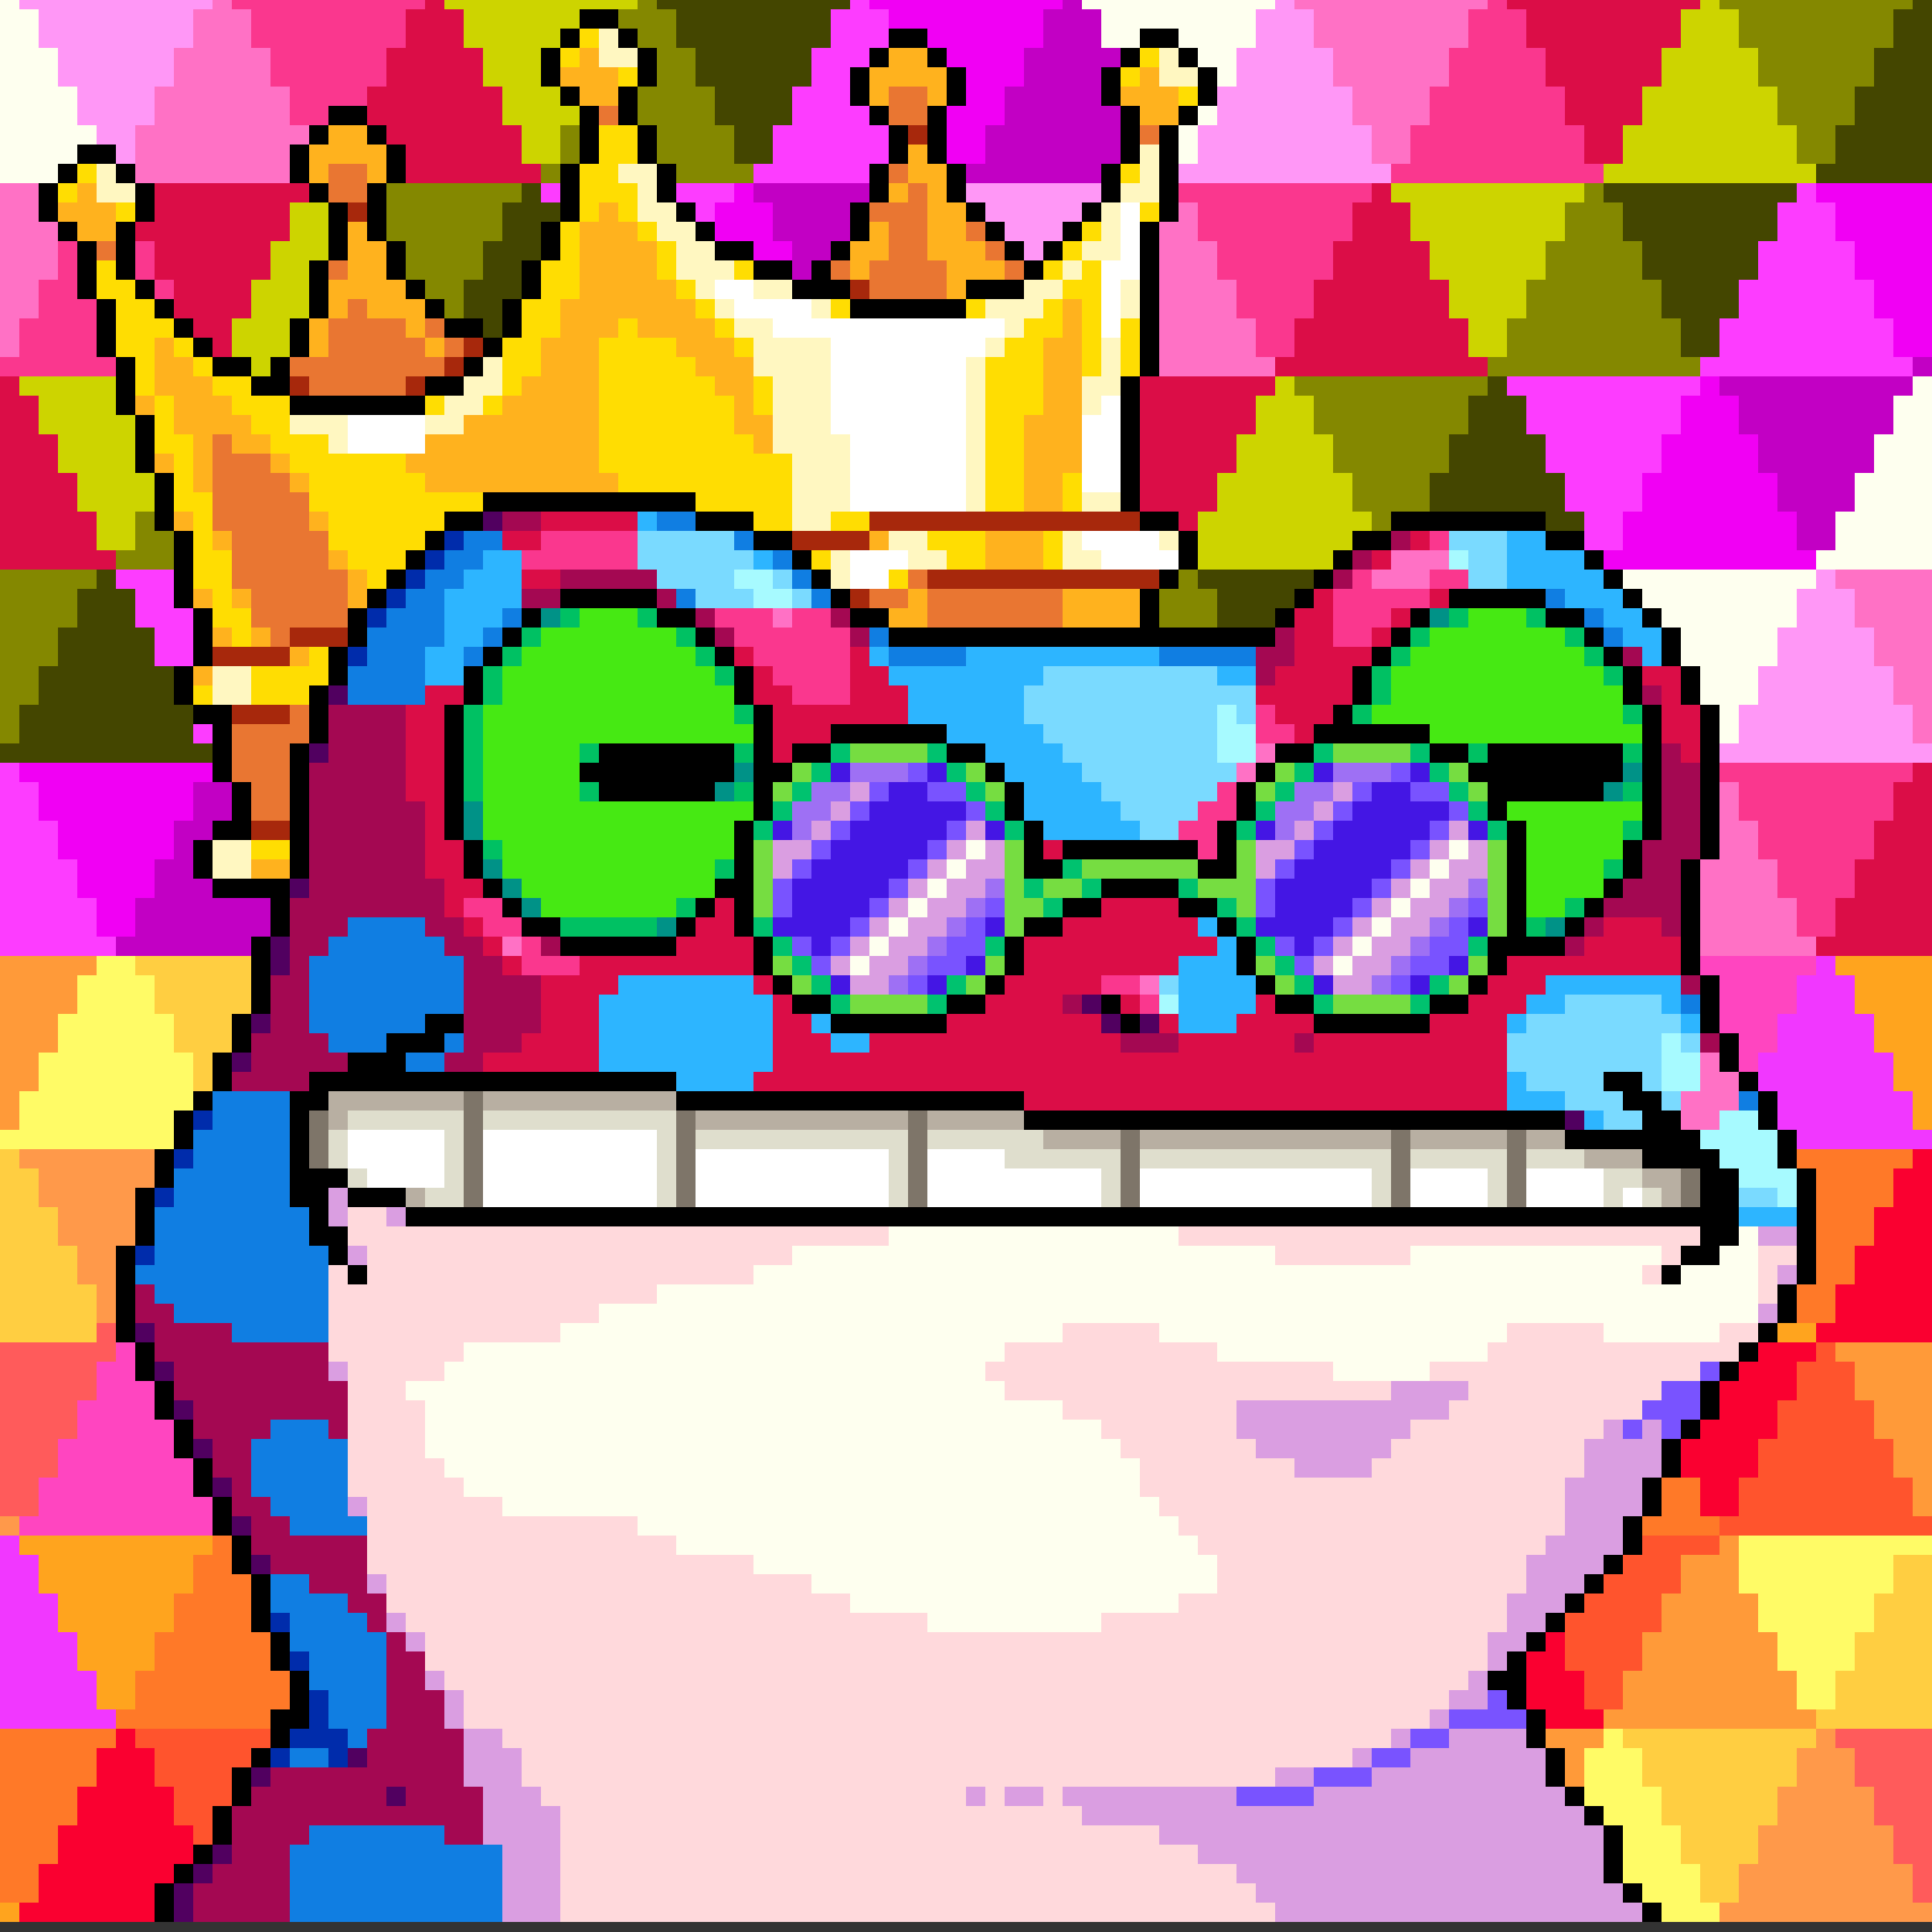 <svg xmlns="http://www.w3.org/2000/svg" viewBox="0 0 100 100" shape-rendering="crispEdges" id="froggi-13701874583844293422864465669645473709073214756053321590967907174253629456084122473" width="300" height="300"><rect x="0" y="0" width="100" height="100" fill="#333333" stroke="none"/><g class="animated-bg"><path stroke="#FEFFEF" d="M0 0h1M56 0h10M0 1h2M57 1h8M0 2h2M57 2h8M0 3h3M58 3h6M0 4h3M58 4h6M0 5h4M59 5h4M0 6h4M59 6h4M0 7h5M60 7h2M0 8h5M60 8h2M0 9h6M49 10h1M48 11h3M48 12h3M47 13h5M47 14h5M46 15h7M46 16h7M45 17h9M45 18h9M44 19h11M34 20h10M99 20h1M35 21h8M98 21h2M35 22h8M98 22h2M36 23h6M97 23h3M36 24h6M97 24h3M37 25h4M96 25h4M37 26h4M96 26h4M38 27h2M95 27h5M38 28h2M95 28h5M94 29h6M27 30h2M84 30h10M26 31h4M85 31h8M26 32h4M85 32h8M25 33h6M86 33h6M25 34h6M86 34h6M24 35h8M87 35h4M24 36h8M87 36h4M23 37h10M88 37h2M23 38h10M88 38h2M22 39h12M12 40h10M77 40h1M13 41h8M76 41h3M13 42h8M76 42h3M14 43h6M75 43h5M14 44h6M75 44h5M15 45h4M74 45h7M15 46h4M74 46h7M16 47h2M73 47h9M16 48h2M73 48h9M72 49h11"/><path stroke="#FF97F6" d="M1 0h10M66 0h1M2 1h8M65 1h3M2 2h8M65 2h3M3 3h6M64 3h5M3 4h6M64 4h5M4 5h4M63 5h7M4 6h4M63 6h7M5 7h2M62 7h9M5 8h2M62 8h9M61 9h11M50 10h10M51 11h8M51 12h8M52 13h6M52 14h6M53 15h4M53 16h4M54 17h2M54 18h2M44 20h1M43 21h3M43 22h3M42 23h5M42 24h5M41 25h7M41 26h7M40 27h9M40 28h9M39 29h11M29 30h10M94 30h1M30 31h8M93 31h3M30 32h8M93 32h3M31 33h6M92 33h5M31 34h6M92 34h5M32 35h4M91 35h7M32 36h4M91 36h7M33 37h2M90 37h9M33 38h2M90 38h9M89 39h11M22 40h1M78 40h10M21 41h3M79 41h8M21 42h3M79 42h8M20 43h5M80 43h6M20 44h5M80 44h6M19 45h7M81 45h4M19 46h7M81 46h4M18 47h9M82 47h2M18 48h9M82 48h2M17 49h10"/><path stroke="#FF71C5" d="M11 0h1M67 0h10M10 1h3M68 1h8M10 2h3M68 2h8M9 3h5M69 3h6M9 4h5M69 4h6M8 5h7M70 5h4M8 6h7M70 6h4M7 7h9M71 7h2M7 8h9M71 8h2M6 9h11M0 10h5M60 10h1M0 11h4M59 11h3M0 12h4M59 12h3M0 13h3M58 13h5M0 14h3M58 14h5M0 15h2M57 15h7M0 16h2M57 16h7M0 17h1M56 17h9M0 18h1M56 18h9M55 19h11M45 20h10M46 21h8M46 22h8M47 23h6M47 24h6M48 25h4M48 26h4M49 27h2M49 28h2M39 30h1M95 30h5M38 31h3M96 31h4M38 32h3M96 32h4M37 33h5M97 33h3M37 34h5M97 34h3M36 35h7M98 35h2M36 36h7M98 36h2M35 37h9M99 37h1M35 38h9M99 38h1M34 39h11M23 40h10M88 40h1M24 41h8M87 41h3M24 42h8M87 42h3M25 43h6M86 43h5M25 44h6M86 44h5M26 45h4M85 45h7M26 46h4M85 46h7M27 47h2M84 47h9M27 48h2M84 48h9M83 49h11"/><path stroke="#FA378E" d="M12 0h10M77 0h1M13 1h8M76 1h3M13 2h8M76 2h3M14 3h6M75 3h5M14 4h6M75 4h5M15 5h4M74 5h7M15 6h4M74 6h7M16 7h2M73 7h9M16 8h2M73 8h9M72 9h11M5 10h1M61 10h10M4 11h3M62 11h8M4 12h3M62 12h8M3 13h5M63 13h6M3 14h5M63 14h6M2 15h7M64 15h4M2 16h7M64 16h4M1 17h9M65 17h2M1 18h9M65 18h2M0 19h11M55 20h1M54 21h3M54 22h3M53 23h5M53 24h5M52 25h7M52 26h7M51 27h9M51 28h9M50 29h11M40 30h10M41 31h8M41 32h8M42 33h6M42 34h6M43 35h4M43 36h4M44 37h2M44 38h2M33 40h1M89 40h10M32 41h3M90 41h8M32 42h3M90 42h8M31 43h5M91 43h6M31 44h5M91 44h6M30 45h7M92 45h4M30 46h7M92 46h4M29 47h9M93 47h2M29 48h9M93 48h2M27 49h12"/><path stroke="#DB0D47" d="M22 0h1M78 0h10M21 1h3M79 1h8M21 2h3M79 2h8M20 3h5M80 3h6M20 4h5M80 4h6M19 5h7M81 5h4M19 6h7M81 6h4M18 7h9M82 7h2M18 8h9M82 8h2M17 9h11M6 10h10M71 10h1M7 11h8M70 11h3M7 12h8M70 12h3M8 13h6M69 13h5M8 14h6M69 14h5M9 15h4M68 15h7M9 16h4M68 16h7M10 17h2M67 17h9M10 18h2M67 18h9M66 19h11M0 20h1M56 20h10M0 21h2M57 21h8M0 22h2M57 22h8M0 23h3M58 23h6M0 24h3M58 24h6M0 25h4M59 25h4M0 26h4M59 26h4M0 27h5M60 27h2M0 28h5M60 28h2M0 29h6M50 30h1M49 31h3M49 32h3M48 33h5M48 34h5M47 35h7M47 36h7M46 37h9M46 38h9M45 39h11M34 40h10M99 40h1M35 41h8M98 41h2M35 42h8M98 42h2M36 43h6M97 43h3M36 44h6M97 44h3M37 45h4M96 45h4M37 46h4M96 46h4M38 47h2M95 47h5M38 48h2M95 48h5M94 49h6"/><path stroke="#CDD400" d="M23 0h10M88 0h1M24 1h8M87 1h3M24 2h8M87 2h3M25 3h6M86 3h5M25 4h6M86 4h5M26 5h4M85 5h7M26 6h4M85 6h7M27 7h2M84 7h9M27 8h2M84 8h9M83 9h11M16 10h1M72 10h10M15 11h3M73 11h8M15 12h3M73 12h8M14 13h5M74 13h6M14 14h5M74 14h6M13 15h7M75 15h4M13 16h7M75 16h4M12 17h9M76 17h2M12 18h9M76 18h2M11 19h11M1 20h10M66 20h1M2 21h8M65 21h3M2 22h8M65 22h3M3 23h6M64 23h5M3 24h6M64 24h5M4 25h4M63 25h7M4 26h4M63 26h7M5 27h2M62 27h9M5 28h2M62 28h9M61 29h11M51 30h10M52 31h8M52 32h8M53 33h6M53 34h6M54 35h4M54 36h4M55 37h2M55 38h2M44 40h1M43 41h3M43 42h3M42 43h5M42 44h5M41 45h7M41 46h7M40 47h9M40 48h9M39 49h11"/><path stroke="#848800" d="M33 0h1M89 0h10M32 1h3M90 1h8M32 2h3M90 2h8M31 3h5M91 3h6M31 4h5M91 4h6M30 5h7M92 5h4M30 6h7M92 6h4M29 7h9M93 7h2M29 8h9M93 8h2M28 9h11M17 10h10M82 10h1M18 11h8M81 11h3M18 12h8M81 12h3M19 13h6M80 13h5M19 14h6M80 14h5M20 15h4M79 15h7M20 16h4M79 16h7M21 17h2M78 17h9M21 18h2M78 18h9M77 19h11M11 20h1M67 20h10M10 21h3M68 21h8M10 22h3M68 22h8M9 23h5M69 23h6M9 24h5M69 24h6M8 25h7M70 25h4M8 26h7M70 26h4M7 27h9M71 27h2M7 28h9M71 28h2M6 29h11M0 30h5M61 30h1M0 31h4M60 31h3M0 32h4M60 32h3M0 33h3M59 33h5M0 34h3M59 34h5M0 35h2M58 35h7M0 36h2M58 36h7M0 37h1M57 37h9M0 38h1M57 38h9M56 39h11M45 40h10M46 41h8M46 42h8M47 43h6M47 44h6M48 45h4M48 46h4M49 47h2M49 48h2"/><path stroke="#444600" d="M34 0h10M99 0h1M35 1h8M98 1h2M35 2h8M98 2h2M36 3h6M97 3h3M36 4h6M97 4h3M37 5h4M96 5h4M37 6h4M96 6h4M38 7h2M95 7h5M38 8h2M95 8h5M94 9h6M27 10h1M83 10h10M26 11h3M84 11h8M26 12h3M84 12h8M25 13h5M85 13h6M25 14h5M85 14h6M24 15h7M86 15h4M24 16h7M86 16h4M23 17h9M87 17h2M23 18h9M87 18h2M22 19h11M12 20h10M77 20h1M13 21h8M76 21h3M13 22h8M76 22h3M14 23h6M75 23h5M14 24h6M75 24h5M15 25h4M74 25h7M15 26h4M74 26h7M16 27h2M73 27h9M16 28h2M73 28h9M72 29h11M5 30h1M62 30h10M4 31h3M63 31h8M4 32h3M63 32h8M3 33h5M64 33h6M3 34h5M64 34h6M2 35h7M65 35h4M2 36h7M65 36h4M1 37h9M66 37h2M1 38h9M66 38h2M0 39h11M55 40h1M54 41h3M54 42h3M53 43h5M53 44h5M52 45h7M52 46h7M51 47h9M51 48h9M50 49h11"/><path stroke="#FD3CFF" d="M44 0h1M43 1h3M43 2h3M42 3h5M42 4h5M41 5h7M41 6h7M40 7h9M40 8h9M39 9h11M28 10h10M93 10h1M29 11h8M92 11h3M29 12h8M92 12h3M30 13h6M91 13h5M30 14h6M91 14h5M31 15h4M90 15h7M31 16h4M90 16h7M32 17h2M89 17h9M32 18h2M89 18h9M88 19h11M22 20h1M78 20h10M21 21h3M79 21h8M21 22h3M79 22h8M20 23h5M80 23h6M20 24h5M80 24h6M19 25h7M81 25h4M19 26h7M81 26h4M18 27h9M82 27h2M18 28h9M82 28h2M17 29h11M6 30h10M72 30h1M7 31h8M71 31h3M7 32h8M71 32h3M8 33h6M70 33h5M8 34h6M70 34h5M9 35h4M69 35h7M9 36h4M69 36h7M10 37h2M68 37h9M10 38h2M68 38h9M67 39h11M0 40h1M56 40h10M0 41h2M57 41h8M0 42h2M57 42h8M0 43h3M58 43h6M0 44h3M58 44h6M0 45h4M59 45h4M0 46h4M59 46h4M0 47h5M60 47h2M0 48h5M60 48h2M0 49h6"/><path stroke="#F100F4" d="M45 0h10M46 1h8M46 2h8M47 3h6M47 4h6M48 5h4M48 6h4M49 7h2M49 8h2M38 10h1M94 10h6M37 11h3M95 11h5M37 12h3M95 12h5M36 13h5M96 13h4M36 14h5M96 14h4M35 15h7M97 15h3M35 16h7M97 16h3M34 17h9M98 17h2M34 18h9M98 18h2M33 19h11M23 20h10M88 20h1M24 21h8M87 21h3M24 22h8M87 22h3M25 23h6M86 23h5M25 24h6M86 24h5M26 25h4M85 25h7M26 26h4M85 26h7M27 27h2M84 27h9M27 28h2M84 28h9M83 29h11M16 30h1M73 30h10M15 31h3M74 31h8M15 32h3M74 32h8M14 33h5M75 33h6M14 34h5M75 34h6M13 35h7M76 35h4M13 36h7M76 36h4M12 37h9M77 37h2M12 38h9M77 38h2M11 39h11M1 40h10M66 40h1M2 41h8M65 41h3M2 42h8M65 42h3M3 43h6M64 43h5M3 44h6M64 44h5M4 45h4M63 45h7M4 46h4M63 46h7M5 47h2M62 47h9M5 48h2M62 48h9M61 49h11"/><path stroke="#C200C4" d="M55 0h1M54 1h3M54 2h3M53 3h5M53 4h5M52 5h7M52 6h7M51 7h9M51 8h9M50 9h11M39 10h10M40 11h8M40 12h8M41 13h6M41 14h6M42 15h4M42 16h4M43 17h2M43 18h2M99 19h1M33 20h1M89 20h10M32 21h3M90 21h8M32 22h3M90 22h8M31 23h5M91 23h6M31 24h5M91 24h6M30 25h7M92 25h4M30 26h7M92 26h4M29 27h9M93 27h2M29 28h9M93 28h2M28 29h11M17 30h10M83 30h1M18 31h8M82 31h3M18 32h8M82 32h3M19 33h6M81 33h5M19 34h6M81 34h5M20 35h4M80 35h7M20 36h4M80 36h7M21 37h2M79 37h9M21 38h2M79 38h9M78 39h11M11 40h1M67 40h10M10 41h3M68 41h8M10 42h3M68 42h8M9 43h5M69 43h6M9 44h5M69 44h6M8 45h7M70 45h4M8 46h7M70 46h4M7 47h9M71 47h2M7 48h9M71 48h2M6 49h11"/></g><g class="animated-bg"><path stroke="#FF9A39" d="M0 50h5M61 50h1M0 51h4M60 51h3M0 52h4M60 52h3M0 53h3M59 53h5M0 54h3M59 54h5M0 55h2M58 55h7M0 56h2M58 56h7M0 57h1M57 57h9M0 58h1M57 58h9M56 59h11M45 60h10M46 61h8M46 62h8M47 63h6M47 64h6M48 65h4M48 66h4M49 67h2M49 68h2M39 70h1M95 70h5M38 71h3M96 71h4M38 72h3M96 72h4M37 73h5M97 73h3M37 74h5M97 74h3M36 75h7M98 75h2M36 76h7M98 76h2M35 77h9M99 77h1M35 78h9M99 78h1M34 79h11M23 80h10M89 80h1M24 81h8M87 81h3M24 82h8M87 82h3M25 83h6M86 83h5M25 84h6M86 84h5M26 85h4M85 85h7M26 86h4M85 86h7M27 87h2M84 87h9M27 88h2M84 88h9M83 89h11M17 90h1M73 90h10M16 91h3M74 91h8M16 92h3M74 92h8M15 93h5M75 93h6M15 94h5M75 94h6M14 95h7M76 95h4M14 96h7M76 96h4M13 97h9M77 97h2M13 98h9M77 98h2M12 99h11"/><path stroke="#FFFB66" d="M5 50h2M62 50h10M4 51h4M63 51h8M4 52h4M63 52h8M3 53h6M64 53h6M3 54h6M64 54h6M2 55h8M65 55h4M2 56h8M65 56h4M1 57h10M66 57h2M1 58h10M66 58h2M0 59h12M55 60h1M54 61h3M54 62h3M53 63h5M53 64h5M52 65h7M52 66h7M51 67h9M51 68h9M50 69h11M40 70h10M41 71h8M41 72h8M42 73h6M42 74h6M43 75h4M43 76h4M44 77h2M44 78h2M33 80h1M90 80h10M32 81h3M90 81h8M32 82h3M90 82h8M31 83h5M91 83h6M31 84h5M91 84h6M30 85h7M92 85h4M30 86h7M92 86h4M29 87h9M93 87h2M29 88h9M93 88h2M28 89h11M18 90h10M83 90h1M19 91h8M82 91h3M19 92h8M82 92h3M20 93h6M81 93h5M20 94h6M81 94h5M21 95h4M80 95h7M21 96h4M80 96h7M22 97h2M79 97h9M22 98h2M79 98h9M78 99h11"/><path stroke="#FFCE41" d="M7 50h10M72 50h1M8 51h8M71 51h3M8 52h8M71 52h3M9 53h6M70 53h5M9 54h6M70 54h5M10 55h4M69 55h7M10 56h4M69 56h7M11 57h2M68 57h9M11 58h2M68 58h9M67 59h11M0 60h1M56 60h10M0 61h2M57 61h8M0 62h2M57 62h8M0 63h3M58 63h6M0 64h3M58 64h6M0 65h4M59 65h4M0 66h4M59 66h4M0 67h5M60 67h2M0 68h5M60 68h2M0 69h5M50 70h1M49 71h3M49 72h3M48 73h5M48 74h5M47 75h7M47 76h7M46 77h9M46 78h9M45 79h11M34 80h10M35 81h8M98 81h2M35 82h8M98 82h2M36 83h6M97 83h3M36 84h6M97 84h3M37 85h4M96 85h4M37 86h4M96 86h4M38 87h2M95 87h5M38 88h2M95 88h5M94 89h6M28 90h1M84 90h10M27 91h3M85 91h8M27 92h3M85 92h8M26 93h5M86 93h6M26 94h5M86 94h6M25 95h7M87 95h4M25 96h7M87 96h4M24 97h9M88 97h2M24 98h9M88 98h2M23 99h11"/><path stroke="#FF994A" d="M17 50h1M73 50h10M16 51h3M74 51h8M16 52h3M74 52h8M15 53h5M75 53h6M15 54h5M75 54h6M14 55h7M76 55h4M14 56h7M76 56h4M13 57h9M77 57h2M13 58h9M77 58h2M12 59h11M1 60h10M66 60h1M2 61h8M65 61h3M2 62h8M65 62h3M3 63h6M64 63h5M3 64h6M64 64h5M4 65h4M63 65h7M4 66h4M63 66h7M5 67h2M62 67h9M5 68h2M62 68h9M61 69h11M51 70h10M52 71h8M52 72h8M53 73h6M53 74h6M54 75h4M54 76h4M55 77h2M55 78h2M0 79h1M44 80h1M43 81h3M43 82h3M42 83h5M42 84h5M41 85h7M41 86h7M40 87h9M40 88h9M39 89h11M29 90h10M94 90h1M30 91h8M93 91h3M30 92h8M93 92h3M31 93h6M92 93h5M31 94h6M92 94h5M32 95h4M91 95h7M32 96h4M91 96h7M33 97h2M90 97h9M33 98h2M90 98h9M89 99h11"/><path stroke="#FF5B5B" d="M18 50h10M83 50h1M19 51h8M82 51h3M19 52h8M82 52h3M20 53h6M81 53h5M20 54h6M81 54h5M21 55h4M80 55h7M21 56h4M80 56h7M22 57h2M79 57h9M22 58h2M79 58h9M78 59h11M11 60h1M67 60h10M10 61h3M68 61h8M10 62h3M68 62h8M9 63h5M69 63h6M9 64h5M69 64h6M8 65h7M70 65h4M8 66h7M70 66h4M7 67h9M71 67h2M7 68h9M71 68h2M5 69h12M0 70h6M61 70h1M0 71h5M60 71h3M0 72h5M60 72h3M0 73h4M59 73h5M0 74h4M59 74h5M0 75h3M58 75h7M0 76h3M58 76h7M0 77h2M57 77h9M0 78h2M57 78h9M56 79h11M45 80h10M46 81h8M46 82h8M47 83h6M47 84h6M48 85h4M48 86h4M49 87h2M49 88h2M39 90h1M95 90h5M38 91h3M96 91h4M38 92h3M96 92h4M37 93h5M97 93h3M37 94h5M97 94h3M36 95h7M98 95h2M36 96h7M98 96h2M35 97h9M99 97h1M35 98h9M99 98h1M34 99h11"/><path stroke="#FF45C0" d="M28 50h1M84 50h10M27 51h3M85 51h8M27 52h3M85 52h8M26 53h5M86 53h6M26 54h5M86 54h6M25 55h7M87 55h4M25 56h7M87 56h4M24 57h9M88 57h2M24 58h9M88 58h2M23 59h11M12 60h10M77 60h1M13 61h8M76 61h3M13 62h8M76 62h3M14 63h6M75 63h5M14 64h6M75 64h5M15 65h4M74 65h7M15 66h4M74 66h7M16 67h2M73 67h9M16 68h2M73 68h9M72 69h11M6 70h1M62 70h10M5 71h3M63 71h8M5 72h3M63 72h8M4 73h5M64 73h6M4 74h5M64 74h6M3 75h7M65 75h4M3 76h7M65 76h4M2 77h9M66 77h2M2 78h9M66 78h2M1 79h11M55 80h1M54 81h3M54 82h3M53 83h5M53 84h5M52 85h7M52 86h7M51 87h9M51 88h9M50 89h11M40 90h10M41 91h8M41 92h8M42 93h6M42 94h6M43 95h4M43 96h4M44 97h2M44 98h2"/><path stroke="#F137FF" d="M29 50h10M94 50h1M30 51h8M93 51h3M30 52h8M93 52h3M31 53h6M92 53h5M31 54h6M92 54h5M32 55h4M91 55h7M32 56h4M91 56h7M33 57h2M90 57h9M33 58h2M90 58h9M89 59h11M22 60h1M78 60h10M21 61h3M79 61h8M21 62h3M79 62h8M20 63h5M80 63h6M20 64h5M80 64h6M19 65h7M81 65h4M19 66h7M81 66h4M18 67h9M82 67h2M18 68h9M82 68h2M17 69h11M7 70h10M72 70h1M8 71h8M71 71h3M8 72h8M71 72h3M9 73h6M70 73h5M9 74h6M70 74h5M10 75h4M69 75h7M10 76h4M69 76h7M11 77h2M68 77h9M11 78h2M68 78h9M67 79h11M0 80h1M56 80h10M0 81h2M57 81h8M0 82h2M57 82h8M0 83h3M58 83h6M0 84h3M58 84h6M0 85h4M59 85h4M0 86h4M59 86h4M0 87h5M60 87h2M0 88h5M60 88h2M0 89h6M50 90h1M49 91h3M49 92h3M48 93h5M48 94h5M47 95h7M47 96h7M46 97h9M46 98h9M45 99h11"/><path stroke="#FFA41E" d="M39 50h1M95 50h5M38 51h3M96 51h4M38 52h3M96 52h4M37 53h5M97 53h3M37 54h5M97 54h3M36 55h7M98 55h2M36 56h7M98 56h2M35 57h9M99 57h1M35 58h9M99 58h1M34 59h11M23 60h10M88 60h1M24 61h8M87 61h3M24 62h8M87 62h3M25 63h6M86 63h5M25 64h6M86 64h5M26 65h4M85 65h7M26 66h4M85 66h7M27 67h2M84 67h9M27 68h2M84 68h9M83 69h11M17 70h1M73 70h10M16 71h3M74 71h8M16 72h3M74 72h8M15 73h5M75 73h6M15 74h5M75 74h6M14 75h7M76 75h4M14 76h7M76 76h4M13 77h9M77 77h2M13 78h9M77 78h2M12 79h11M1 80h10M66 80h1M2 81h8M65 81h3M2 82h8M65 82h3M3 83h6M64 83h5M3 84h6M64 84h5M4 85h4M63 85h7M4 86h4M63 86h7M5 87h2M62 87h9M5 88h2M62 88h9M61 89h11M51 90h10M52 91h8M52 92h8M53 93h6M53 94h6M54 95h4M54 96h4M55 97h2M55 98h2M0 99h1"/><path stroke="#FF7928" d="M40 50h10M41 51h8M41 52h8M42 53h6M42 54h6M43 55h4M43 56h4M44 57h2M44 58h2M33 60h1M89 60h10M32 61h3M90 61h8M32 62h3M90 62h8M31 63h5M91 63h6M31 64h5M91 64h6M30 65h7M92 65h4M30 66h7M92 66h4M29 67h9M93 67h2M29 68h9M93 68h2M28 69h11M18 70h10M83 70h1M19 71h8M82 71h3M19 72h8M82 72h3M20 73h6M81 73h5M20 74h6M81 74h5M21 75h4M80 75h7M21 76h4M80 76h7M22 77h2M79 77h9M22 78h2M79 78h9M78 79h11M11 80h1M67 80h10M10 81h3M68 81h8M10 82h3M68 82h8M9 83h5M69 83h6M9 84h5M69 84h6M8 85h7M70 85h4M8 86h7M70 86h4M7 87h9M71 87h2M7 88h9M71 88h2M6 89h11M0 90h6M61 90h1M0 91h5M60 91h3M0 92h5M60 92h3M0 93h4M59 93h5M0 94h4M59 94h5M0 95h3M58 95h7M0 96h3M58 96h7M0 97h2M57 97h9M0 98h2M57 98h9M56 99h11"/><path stroke="#FA0030" d="M50 50h1M49 51h3M49 52h3M48 53h5M48 54h5M47 55h7M47 56h7M46 57h9M46 58h9M45 59h11M34 60h10M99 60h1M35 61h8M98 61h2M35 62h8M98 62h2M36 63h6M97 63h3M36 64h6M97 64h3M37 65h4M96 65h4M37 66h4M96 66h4M38 67h2M95 67h5M38 68h2M95 68h5M94 69h6M28 70h1M84 70h10M27 71h3M85 71h8M27 72h3M85 72h8M26 73h5M86 73h6M26 74h5M86 74h6M25 75h7M87 75h4M25 76h7M87 76h4M24 77h9M88 77h2M24 78h9M88 78h2M23 79h11M12 80h10M77 80h1M13 81h8M76 81h3M13 82h8M76 82h3M14 83h6M75 83h5M14 84h6M75 84h5M15 85h4M74 85h7M15 86h4M74 86h7M16 87h2M73 87h9M16 88h2M73 88h9M72 89h11M6 90h1M62 90h10M5 91h3M63 91h8M5 92h3M63 92h8M4 93h5M64 93h6M4 94h5M64 94h6M3 95h7M65 95h4M3 96h7M65 96h4M2 97h9M66 97h2M2 98h9M66 98h2M1 99h11"/><path stroke="#FF542D" d="M51 50h10M52 51h8M52 52h8M53 53h6M53 54h6M54 55h4M54 56h4M55 57h2M55 58h2M44 60h1M43 61h3M43 62h3M42 63h5M42 64h5M41 65h7M41 66h7M40 67h9M40 68h9M39 69h11M29 70h10M94 70h1M30 71h8M93 71h3M30 72h8M93 72h3M31 73h6M92 73h5M31 74h6M92 74h5M32 75h4M91 75h7M32 76h4M91 76h7M33 77h2M90 77h9M33 78h2M90 78h9M89 79h11M22 80h1M78 80h11M21 81h3M79 81h8M21 82h3M79 82h8M20 83h5M80 83h6M20 84h5M80 84h6M19 85h7M81 85h4M19 86h7M81 86h4M18 87h9M82 87h2M18 88h9M82 88h2M17 89h11M7 90h10M72 90h1M8 91h8M71 91h3M8 92h8M71 92h3M9 93h6M70 93h5M9 94h6M70 94h5M10 95h4M69 95h7M10 96h4M69 96h7M11 97h2M68 97h9M11 98h2M68 98h9M67 99h11"/></g><g class="body"><path stroke="#000000" d="M25 26h11m-13 1h2m11 0h3m33 0h8m-58 1h1m16 0h2m29 0h2m8 0h2m-61 1h1m19 0h1m27 0h1m12 0h1m-63 1h1m21 0h1m25 0h1m14 0h1m-65 1h1m9 0h5m9 0h1m23 0h1m7 0h5m4 0h1m-67 1h1m8 0h1m7 0h1m8 0h2m20 0h1m6 0h1m7 0h1m3 0h1m-68 1h1m7 0h1m9 0h1m9 0h20m6 0h1m9 0h1m3 0h1m-70 1h1m7 0h1m11 0h1m33 0h1m11 0h1m2 0h1m-70 1h1m6 0h1m45 0h1m16 0h1m-72 1h1m7 0h1m45 0h1m16 0h1m-72 1h1m6 0h1m45 0h1m18 0h1m-73 1h1m6 0h1m45 0h1m18 0h1m-74 1h1m7 0h1m15 0h1m29 0h1m15 0h1m2 0h1m-74 1h1m7 0h1m15 0h1m29 0h1m15 0h1m2 0h1m-74 1h1m7 0h2m14 0h1m29 0h2m14 0h1m2 0h1m-74 1h1m7 0h1m1 0h1m12 0h2m29 0h1m1 0h1m12 0h2m2 0h1m-74 1h1m7 0h1m2 0h1m10 0h1m1 0h1m29 0h1m2 0h1m10 0h1m1 0h1m2 0h1m-74 1h1m8 0h1m2 0h2m6 0h2m1 0h1m31 0h1m2 0h2m6 0h2m1 0h1m3 0h1m-74 1h1m8 0h1m4 0h6m3 0h1m31 0h1m4 0h6m3 0h1m2 0h1m-74 1h1m10 0h1m11 0h1m33 0h1m11 0h1m3 0h1m-74 1h1m11 0h1m9 0h1m35 0h1m9 0h1m4 0h1m-74 1h1m12 0h2m6 0h1m37 0h2m6 0h1m5 0h1m-75 1h1m15 0h6m40 0h6m6 0h1m-75 1h1m73 0h1m-75 1h1m74 0h1m-76 1h1m43 0h1m11 0h1m18 0h1m-77 1h1m45 0h1m9 0h1m19 0h1m-77 1h1m76 0h1m-79 1h1m77 0h1m-79 1h1m78 0h1m-81 1h1m80 0h1M9 58h1m81 0h1M9 59h1m82 0h1M8 60h1m83 0h1M8 61h1m84 0h1M7 62h1m85 0h1M7 63h1m85 0h1M7 64h1m85 0h1M6 65h1m86 0h1M6 66h1m86 0h1M6 67h1m85 0h1M6 68h1m85 0h1M6 69h1m84 0h1M7 70h1m82 0h1M7 71h1m81 0h1M8 72h1m79 0h1M8 73h1m79 0h1M9 74h1m77 0h1M9 75h1m76 0h1m-77 1h1m75 0h1m-77 1h1m74 0h1m-75 1h1m73 0h1m-75 1h1m72 0h1m-73 1h1m71 0h1m-73 1h1m70 0h1m-71 1h1m68 0h1m-70 1h1m67 0h1m-69 1h1m66 0h1m-67 1h1m64 0h1m-66 1h1m63 0h1m-64 1h1m61 0h2m-64 1h1m62 0h1m-65 1h2m63 0h1m-66 1h1m64 0h1m-67 1h1m66 0h1m-69 1h1m67 0h1m-69 1h1m68 0h1m-71 1h1m70 0h1m-72 1h1m71 0h1m-74 1h1m72 0h1M9 97h1m73 0h1M8 98h1m75 0h1M8 99h1m76 0h1"/><path stroke="#510060" d="M25 27h1m2 5h1m5 0h1m39 0h1m-37 3h1m45 0h1m-68 1h1m20 0h1m45 0h1m-46 1h1m45 0h1m-47 1h1m45 0h1m-70 1h1m21 4h1m45 0h1m-48 1h1m45 0h1m-56 1h1m6 0h1m38 0h1m6 0h1m-67 1h1m-2 3h1m-1 1h1m41 2h1m-44 1h1m43 0h1m1 0h1m9 0h1m-58 2h1M7 69h1m0 2h1m0 2h1m0 2h1m0 2h1m0 2h1m0 2h1m4 10h1m-6 1h1m6 1h1m-10 3h1m-2 1h1m-2 1h1m-1 1h1"/><path stroke="#A40852" d="M26 27h2m44 1h1m-3 1h1m-42 1h5m35 0h1m-43 1h2m5 0h1m-6 1h5m2 0h1m6 0h1m31 0h5m-53 1h6m2 0h1m1 0h1m6 0h1m21 0h1m6 0h6m2 0h1m-56 1h7m3 0h1m28 0h2m5 0h7m3 0h1m1 0h1m-60 1h2m1 0h5m4 0h1m27 0h1m5 0h2m1 0h5m4 0h1m-59 1h1m2 0h5m38 0h1m2 0h5m6 0h1m-69 1h4m3 0h1m3 0h5m37 0h1m3 0h5m-62 1h4m3 0h1m3 0h5m37 0h1m3 0h5m-62 1h4m3 0h1m3 0h5m37 0h1m3 0h5m7 0h1m-71 1h5m3 0h1m3 0h5m37 0h1m3 0h5m7 0h2m-72 1h5m7 0h5m41 0h5m7 0h2m-72 1h6m2 0h1m3 0h5m37 0h1m3 0h5m7 0h2m-72 1h6m2 0h2m3 0h4m37 0h2m3 0h4m7 0h2m-72 1h6m4 0h1m45 0h1m12 0h3m-72 1h6m5 0h1m8 0h1m36 0h1m8 0h1m2 0h2m-71 1h7m5 0h8m38 0h8m2 0h3m-72 1h8m6 0h6m40 0h6m2 0h4m-72 1h3m4 0h2m58 0h1m3 0h1m-72 1h2m6 0h2m3 0h1m52 0h1m-67 1h1m8 0h2m-12 1h2m8 0h4m59 0h1m-74 1h2m8 0h4m27 0h1m12 0h1m1 0h1m-57 1h2m8 0h4m-15 1h4m7 0h3m31 0h3m6 0h1m20 0h1m-76 1h5m5 0h2m-13 1h11m-8 1h7m-4 1h4m-3 1h2m23 3h1m-6 1h3m-4 1h1m26 0h1m-44 2h3M7 67h1m13 0h4M7 68h2m11 0h5M8 69h4m5 0h7M8 70h13M9 71h11M9 72h10m-9 1h9m-9 1h4m3 0h1m-7 1h2m-2 1h2m-1 1h1m-1 1h2m-1 1h2m-2 1h6m-5 1h5m-3 1h3m-1 1h2m-1 1h1m0 1h1m-1 1h2m-2 1h2m-2 1h3m-3 1h3m-4 1h5m-5 1h5m-10 1h10m-11 1h7m1 0h4m-13 1h13m-13 1h4m7 0h2m-13 1h3m-4 1h4m-5 1h5m-5 1h5"/><path stroke="#DB0D47" d="M28 27h5m-7 1h2m45 0h1m-3 1h1m-45 1h2m39 1h1m5 0h1m-8 1h2m3 0h1m-40 1h2m32 0h2m2 0h1m7 0h2m-48 1h1m1 0h1m2 0h1m5 0h1m22 0h4m8 0h1m1 0h1m-55 1h1m5 0h1m2 0h1m2 0h1m4 0h2m20 0h4m3 0h1m5 0h1m2 0h1m2 0h2m-65 1h2m2 0h2m5 0h1m3 0h1m1 0h2m3 0h3m18 0h5m2 0h2m5 0h1m3 0h1m2 0h1m-66 1h2m2 0h3m5 0h1m3 0h2m1 0h7m19 0h3m2 0h3m5 0h1m3 0h2m1 0h2m-67 1h2m2 0h3m5 0h1m4 0h1m1 0h8m19 0h2m2 0h3m5 0h1m4 0h1m1 0h2m-67 1h2m2 0h3m5 0h1m4 0h1m1 0h8m20 0h1m2 0h3m5 0h1m4 0h1m2 0h1m-67 1h2m2 0h3m5 0h1m4 0h1m1 0h3m5 0h1m19 0h1m2 0h3m5 0h1m4 0h1m-64 1h2m2 0h3m5 0h1m4 0h1m1 0h2m7 0h1m21 0h3m5 0h1m4 0h1m-63 1h1m3 0h2m5 0h1m6 0h2m7 0h2m21 0h2m5 0h1m-58 1h1m4 0h2m4 0h1m6 0h2m7 0h3m21 0h2m4 0h1m-58 1h2m1 0h1m3 0h5m5 0h3m7 0h11m9 0h1m1 0h1m3 0h5m-58 1h2m1 0h2m10 0h1m1 0h4m6 0h13m7 0h1m1 0h2m10 0h1m-61 1h2m1 0h2m8 0h1m1 0h6m4 0h14m7 0h2m1 0h2m8 0h1m-60 1h1m3 0h2m6 0h1m1 0h25m7 0h3m1 0h2m6 0h1m-58 1h1m4 0h6m1 0h26m7 0h4m2 0h6m2 0h3m-61 1h1m9 0h28m5 0h7m7 0h5m-61 1h1m3 0h31m3 0h23m-59 1h4m7 0h4m2 0h12m8 0h4m3 0h8m-52 1h3m9 0h2m4 0h9m3 0h1m6 0h3m3 0h8m-51 1h3m9 0h2m4 0h11m3 0h1m3 0h4m2 0h8m-51 1h4m9 0h3m2 0h13m3 0h6m1 0h10m-53 1h6m9 0h38m-55 1h8m8 0h39m-56 1h10m6 0h40m-56 1h34m5 0h18m-58 1h32m9 0h23m-65 1h31m12 0h9m3 0h11m-65 1h11m2 0h16m14 0h6m6 0h6m3 0h2m-65 1h7m8 0h7m20 0h5m7 0h3m-57 1h5m11 0h1m25 0h3m8 0h1m-54 1h4m40 0h4m-48 1h3"/><path stroke="#2DB5FF" d="M33 27h1m44 1h2m-55 1h2m12 0h1m38 0h4m-58 1h3m51 0h5m-60 1h4m54 0h3m-61 1h3m57 0h2m-62 1h2m59 0h2m-64 1h2m21 0h1m4 0h10m25 0h1m-64 1h2m22 0h8m9 0h2m-18 1h6m-6 1h6m-5 1h6m-6 1h7m-12 1h5m1 0h7m-14 1h7m1 0h7m-15 1h7m2 0h7m-16 1h7m3 0h7m-17 1h7m-6 1h6m19 0h1m-25 1h4m14 0h7m-7 1h7m-7 1h7m-6 1h5m-7 1h3m-32 1h7m4 0h2m16 0h4m15 0h7m-56 1h9m2 0h4m15 0h4m14 0h2m5 0h1m-56 1h9m2 0h4m15 0h3m14 0h1m8 0h1m-57 1h9m3 0h2m-14 1h9m-9 1h8m39 0h1m-47 1h6m40 0h3m-25 1h5m18 0h4m-30 1h9m-11 1h2m4 0h6m9 0h3m-55 1h1m11 0h2m16 0h7m4 0h3m6 0h6m11 0h1m-69 1h3m7 0h8m22 0h3m7 0h7m12 0h2m-72 1h4m5 0h11m24 0h2m7 0h4m15 0h3m-75 1h4m4 0h10m34 0h2m-51 1h1m3 0h8"/><path stroke="#107EE2" d="M34 27h2m-12 1h2m12 0h1m-16 1h2m15 0h1m-19 1h2m17 0h1m-21 1h2m12 0h1m6 0h1m37 0h1m-61 1h3m3 0h1m55 0h1m-64 1h4m2 0h1m19 0h1m37 0h1m-65 1h3m2 0h1m21 0h4m10 0h5m-47 1h4m-4 1h4m-4 12h4m-5 1h6m-7 1h8m-8 1h8m-8 1h8m63 0h1m-72 1h8m-7 1h7m-6 1h5m-12 2h4m75 0h1m-80 1h7m-8 1h9m-9 1h10M9 61h11M9 62h10m37 0h3M8 63h10M8 64h10m18 0h2M8 65h13m12 0h3M7 66h15m3 0h8M8 67h13m4 0h5M9 68h11m5 0h2m-15 1h5m-3 5h3m-4 1h5m-5 1h5m-5 1h5m-4 1h4m-3 1h4m-5 3h2m-2 1h4m-3 1h4m-4 1h5m-4 1h4m-4 1h4m-3 1h3m-3 1h3m-2 1h1m-4 1h2m-1 4h7m-8 1h11m-11 1h11m-11 1h11m-11 1h11"/><path stroke="#002CAB" d="M23 28h1m-2 1h1m-2 1h1m-2 1h1m-2 1h1m60 0h1m-63 2h1m-9 24h1m-2 2h1m-2 2h1m-2 3h1m6 19h1m0 2h1m0 2h1m-1 1h1m-2 1h3m-4 1h1m2 0h1"/><path stroke="#FA378E" d="M28 28h5m41 0h1m-48 1h6m37 1h1m3 0h2m-7 1h5m-37 1h3m1 0h2m26 0h3m-34 1h6m25 0h2m-37 1h1m4 0h5m36 0h1m-47 1h2m4 0h4m36 0h2m-48 1h3m4 0h3m36 0h3m-49 1h3m28 0h1m14 0h3m-49 1h1m1 0h2m27 0h2m13 0h1m1 0h2m-50 1h4m29 0h1m12 0h4m-50 1h1m1 0h2m29 0h1m12 0h1m1 0h2m-50 1h1m1 0h2m25 0h2m1 0h3m11 0h1m1 0h2m-50 1h1m1 0h1m25 0h7m11 0h1m1 0h1m-49 1h1m26 0h3m4 0h1m11 0h1m-21 1h3m-39 3h2m-1 1h2m0 1h1m-1 1h3m27 1h2m10 0h3m-13 1h1m25 6h2m-2 1h3m-2 1h2m-21 3h2"/><path stroke="#7ADAFF" d="M33 28h5m37 0h3m-45 1h6m37 0h2m-44 1h4m2 0h1m35 0h2m-42 1h3m2 0h1m12 4h9m-10 1h12m-12 1h10m1 0h1m-11 1h9m-8 1h8m-7 1h8m-7 1h6m-5 1h4m-3 1h2m3 0h4m-5 1h6m-7 1h6m-8 6h1m20 1h5m-7 1h8m-9 1h8m1 0h1m-10 1h8m-7 1h7m-5 1h6m-4 1h2m-32 2h4m31 0h1m-30 1h2m27 0h2m-28 1h2m26 0h2m-23 1h2"/><path stroke="#FF71C5" d="M72 29h3m-4 1h3m-34 2h1m-6 6h1m45 0h1m-17 1h2m-32 1h1m28 0h3m14 0h1m-47 1h1m29 0h1m15 0h1m-47 1h1m1 0h1m43 0h1m1 0h1m-49 1h2m44 0h2m-49 1h1m45 0h1m-55 5h1m32 2h1m28 4h1m-1 1h2m-3 1h3m-3 1h2"/><path stroke="#A7FAFF" d="M75 29h1m-38 1h2m-1 1h2m22 6h1m-1 1h2m-2 1h2m-5 13h1m25 2h1m-1 1h2m-2 1h2m1 2h2m-3 1h4m-3 1h3m-35 1h2m31 0h3m-1 1h1"/><path stroke="#DA9EE1" d="M82 61h1m-38 1h3m5 0h3m23 0h1m-38 1h2m16 0h2m14 0h1m12 0h1m-51 1h2m23 0h1m7 0h3m16 0h2m-57 1h2m31 0h3m-39 1h2m57 0h1m-63 1h2m-5 1h2m62 0h1m-68 1h2m-5 1h2m-3 1h1m-2 1h1m52 0h4m-12 1h11m-57 1h1m45 0h9m10 0h1m1 0h1m-21 1h7m10 0h4m-19 1h4m11 0h4m-5 1h4m-67 1h1m62 0h4m-4 1h3m-4 1h4m-5 1h4m-64 1h1m59 0h3m-4 1h3m-61 1h1m57 0h2m-59 1h1m55 0h2m-2 1h1m-56 1h1m53 0h1m-54 1h1m51 0h2m-54 1h1m50 0h1m-51 1h2m46 0h1m2 0h4m-55 1h3m43 0h1m2 0h7m-56 1h3m39 0h2m3 0h9m-55 1h3m22 0h1m1 0h2m1 0h9m4 0h13m-56 1h4m27 0h26m-57 1h4m31 0h23m-57 1h3m33 0h21m-57 1h3m35 0h19m-57 1h3m36 0h19m-58 1h3m37 0h19"/><path stroke="#FFD9DC" d="M83 61h2m-37 1h5m27 0h2m2 0h4m-44 1h5m9 0h2m17 0h2m9 0h1m-48 1h5m15 0h3m11 0h1m-38 1h3m25 0h3m3 0h1m18 0h2m-58 1h4m52 0h1m-60 1h2m57 0h1m-63 1h2m-5 1h3m26 0h5m18 0h5m6 0h2m-68 1h1m28 0h11m14 0h13m-69 1h2m28 0h18m5 0h14m-68 1h1m31 0h20m4 0h10m-67 1h3m33 0h9m11 0h10m-66 1h3m35 0h7m9 0h10m-65 1h4m36 0h7m7 0h10m-64 1h5m36 0h8m4 0h11m-64 1h6m35 0h22m-62 1h7m34 0h21m-62 1h14m28 0h20m-62 1h16m27 0h18m-61 1h20m24 0h16m-59 1h22m21 0h16m-59 1h24m17 0h17m-57 1h27m9 0h21m-56 1h55m-55 1h55m-54 1h53m-52 1h51m-51 1h50m-48 1h46m-45 1h43m-43 1h39m-38 1h22m1 0h1m2 0h1m-26 1h27m-27 1h31m-31 1h33m-33 1h35m-35 1h36m-36 1h37"/><path stroke="#FEFFEF" d="M82 62h2m-35 1h9m21 0h9m-42 1h15m15 0h15m-50 1h25m7 0h18m-52 1h52m-57 1h57m-60 1h60m-62 1h26m5 0h18m5 0h6m-65 1h28m11 0h14m-54 1h28m18 0h5m-53 1h31m-30 1h33m-33 1h35m-35 1h36m-35 1h36m-35 1h35m-33 1h34m-27 1h28m-26 1h27m-23 1h24m-21 1h21m-19 1h17m-13 1h9"/><path stroke="#7953FF" d="M88 71h1m-3 1h2m-3 1h3m-4 1h1m1 0h1M77 88h1m-3 1h4m-6 1h2m-4 1h2m-5 1h3m-7 1h4"/></g><g class="expression"><path stroke="#000000" d="M22 53h2m-4 1h3m-5 1h3m-5 1h19m48 0h2m-70 1h2m18 0h18m31 0h2m-71 1h1m37 0h28m4 0h2m-72 1h1m65 0h7m-73 1h1m69 0h4m-74 1h3m70 0h2m-75 1h2m1 0h3m67 0h2m-74 1h1m4 0h69m-74 1h2m70 0h2m-73 1h1m69 0h2m-71 1h1m67 0h1"/><path stroke="#B8AFA2" d="M17 57h7m1 0h10m-18 1h1m18 0h11m1 0h5m1 1h4m1 0h13m1 0h5m1 0h2m1 1h3m0 1h2m-66 1h1m64 0h1"/><path stroke="#7E7569" d="M24 57h1m-9 1h1m7 0h1m10 0h1m11 0h1m-32 1h1m7 0h1m10 0h1m11 0h1m10 0h1m13 0h1m5 0h1m-63 1h1m7 0h1m10 0h1m11 0h1m10 0h1m13 0h1m5 0h1m-55 1h1m10 0h1m11 0h1m10 0h1m13 0h1m5 0h1m8 0h1m-64 1h1m10 0h1m11 0h1m10 0h1m13 0h1m5 0h1m8 0h1"/><path stroke="#DFDECD" d="M18 58h6m1 0h10m-18 1h1m5 0h1m10 0h1m1 0h11m1 0h6m-37 1h1m5 0h1m10 0h1m11 0h1m5 0h6m1 0h13m1 0h5m1 0h3m-64 1h1m4 0h1m10 0h1m11 0h1m10 0h1m13 0h1m5 0h1m5 0h2m-63 1h2m10 0h1m11 0h1m10 0h1m13 0h1m5 0h1m5 0h1m1 0h1"/><path stroke="#510060" d="M81 58h1"/><path stroke="#FFFFFF" d="M18 59h5m2 0h9m-16 1h5m2 0h9m2 0h10m2 0h4m-33 1h4m2 0h9m2 0h10m2 0h9m2 0h12m2 0h4m2 0h4m-58 1h9m2 0h10m2 0h9m2 0h12m2 0h4m2 0h4m1 0h1"/><path stroke="#DA9EE1" d="M17 62h1m-1 1h1m2 0h1m-3 2h1m-2 6h1"/><path stroke="#FFD9DC" d="M18 63h2m-2 1h23m23 0h11m1 0h12m-69 1h20m30 0h3m14 0h1m-70 1h1m1 0h17m49 0h1m-69 1h15m-15 1h13m-13 1h10m-10 1h6m-5 1h3m-3 1h3m-3 1h2m-2 1h1m-1 1h1"/></g><g class="eyes"><path stroke="#000000" d="M29 31h5m41 0h5m-53 1h1m6 0h2m37 0h1m6 0h2m-56 1h1m9 0h1m35 0h1m9 0h1m-58 1h1m11 0h1m33 0h1m11 0h1m-60 1h1m13 0h1m31 0h1m13 0h1m-61 1h1m13 0h1m31 0h1m13 0h1m-62 1h1m15 0h1m29 0h1m15 0h1m-63 1h1m15 0h1m29 0h1m15 0h1m-63 1h1m15 0h1m29 0h1m15 0h1m-63 1h1m15 0h1m29 0h1m15 0h1m-63 1h1m15 0h1m29 0h1m15 0h1m-63 1h1m15 0h1m29 0h1m15 0h1m-63 1h1m15 0h1m29 0h1m15 0h1m-62 1h1m13 0h1m31 0h1m13 0h1m-61 1h1m13 0h1m31 0h1m13 0h1m-60 1h1m11 0h1m33 0h1m11 0h1m-58 1h1m9 0h1m35 0h1m9 0h1m-56 1h2m6 0h1m37 0h2m6 0h1m-53 1h6m40 0h6"/><path stroke="#009287" d="M28 32h1m45 0h1M24 42h1m45 0h1m-47 1h1m45 0h1m-46 2h1m45 0h1m-46 1h1m45 0h1m-46 1h1m45 0h1m-40 1h1m45 0h1"/><path stroke="#00C163" d="M29 32h1m3 0h1m41 0h1m3 0h1m-53 1h1m7 0h1m37 0h1m7 0h1m-56 1h1m9 0h1m35 0h1m9 0h1m-58 1h1m11 0h1m33 0h1m11 0h1m-59 1h1m45 0h1m-48 1h1m13 0h1m31 0h1m13 0h1m-61 1h1m45 0h1m-47 1h1m45 0h1m-47 1h1m45 0h1m-47 1h1m45 0h1m-33 2h1m45 0h1m-60 1h1m45 0h1m-35 1h1m45 0h1m-49 2h1m45 0h1m-53 1h5m41 0h5"/><path stroke="#46E913" d="M30 32h3m43 0h3m-51 1h7m39 0h7m-54 1h9m37 0h9m-56 1h11m35 0h11m-57 1h12m34 0h12m-59 1h13m33 0h13m-59 1h14m32 0h14m-60 1h5m41 0h5m-51 1h5m41 0h5m-51 1h5m41 0h5m-51 1h14m32 0h14m-60 1h13m33 0h13m-58 1h12m34 0h12m-58 1h11m35 0h11m-56 1h10m36 0h10m-55 1h7m39 0h7"/><path stroke="#00C163" d="M30 39h1m7 0h1m37 0h1m7 0h1m-55 2h1m7 0h1m37 0h1m7 0h1"/><path stroke="#000000" d="M31 39h7m39 0h7m-54 1h8m38 0h8m-53 1h6m40 0h6"/><path stroke="#009287" d="M38 40h1m45 0h1m-48 1h1m45 0h1"/></g><g class="hat"><path stroke="#000000" d="M30 1h2m-3 1h1m2 0h1m13 0h2m11 0h2M28 3h1m4 0h1m11 0h1m2 0h1m9 0h1m2 0h1M28 4h1m4 0h1m10 0h1m4 0h1m7 0h1m4 0h1M29 5h1m2 0h1m11 0h1m4 0h1m7 0h1m4 0h1M17 6h2m11 0h1m1 0h1m12 0h1m2 0h1m9 0h1m2 0h1M16 7h1m2 0h1m10 0h1m2 0h1m12 0h1m1 0h1m9 0h1m1 0h1M4 8h2m9 0h1m4 0h1m9 0h1m2 0h1m12 0h1m1 0h1m9 0h1m1 0h1M3 9h1m2 0h1m8 0h1m4 0h1m8 0h1m4 0h1m10 0h1m3 0h1m7 0h1m2 0h1M2 10h1m4 0h1m8 0h1m2 0h1m9 0h1m4 0h1m10 0h1m3 0h1m7 0h1m2 0h1M2 11h1m4 0h1m9 0h1m1 0h1m9 0h1m5 0h1m8 0h1m5 0h1m5 0h1m3 0h1M3 12h1m2 0h1m10 0h1m1 0h1m8 0h1m7 0h1m7 0h1m6 0h1m3 0h1m3 0h1M4 13h1m1 0h1m10 0h1m2 0h1m7 0h1m8 0h2m4 0h1m8 0h1m1 0h1m4 0h1M4 14h1m1 0h1m9 0h1m3 0h1m6 0h1m11 0h2m1 0h1m10 0h1m5 0h1M4 15h1m2 0h1m8 0h1m4 0h1m5 0h1m13 0h3m6 0h3m6 0h1M5 16h1m2 0h1m7 0h1m5 0h1m3 0h1m17 0h6m9 0h1M5 17h1m3 0h1m5 0h1m7 0h2m1 0h1m32 0h1M5 18h1m4 0h1m4 0h1m9 0h1m33 0h1M6 19h1m4 0h2m1 0h1m9 0h1m34 0h1M6 20h1m6 0h2m7 0h2m34 0h1M6 21h1m8 0h7m36 0h1M7 22h1m50 0h1M7 23h1m50 0h1M7 24h1m50 0h1M8 25h1m49 0h1M8 26h1m49 0h1M8 27h1m50 0h2M9 28h1m51 0h1M9 29h1m51 0h1M9 30h1m50 0h1M9 31h1m49 0h1m-50 1h1m48 0h1m-50 1h1m-1 1h1m-2 1h1m-1 1h1m0 1h2m-1 1h1m-1 1h1m-1 1h1m0 1h1m-1 1h1m-2 1h2m-3 1h1m-1 1h1m0 1h3"/><path stroke="#FFDD02" d="M30 2h1m-2 1h1m29 0h1M32 4h1m25 0h1m2 1h1M31 7h2m-2 1h2M4 9h1m25 0h2m26 0h1M3 10h1m26 0h3M6 11h1m23 0h1m1 0h1m26 0h1m-31 1h1m3 0h1m22 0h1m-28 1h1m4 0h1m20 0h1M5 14h1m22 0h2m4 0h1m3 0h1m15 0h1m1 0h1M5 15h2m21 0h2m5 0h1m19 0h2M6 16h2m19 0h2m7 0h1m6 0h1m6 0h1m3 0h1m1 0h1M6 17h3m18 0h2m3 0h1m4 0h1m15 0h2m1 0h1m1 0h1M6 18h2m1 0h1m16 0h2m3 0h4m3 0h1m13 0h2m2 0h1m1 0h1M7 19h1m2 0h1m15 0h2m3 0h5m15 0h3m2 0h1m1 0h1M7 20h1m3 0h2m13 0h1m4 0h6m2 0h1m11 0h3M8 21h1m3 0h3m7 0h1m2 0h1m5 0h7m1 0h1m11 0h3M8 22h1m4 0h2m16 0h7m13 0h2M8 23h2m4 0h3m14 0h8m12 0h2M9 24h1m5 0h6m10 0h10m10 0h2M9 25h1m6 0h6m10 0h9m10 0h2m2 0h1M9 26h2m5 0h9m11 0h5m10 0h2m2 0h1m-46 1h1m6 0h6m16 0h2m2 0h2m-35 1h1m6 0h5m26 0h3m3 0h1m-45 1h2m6 0h3m21 0h1m6 0h2m3 0h1m-45 1h2m7 0h1m26 0h1m-36 1h1m-1 1h2m-1 1h1m3 1h1m-4 1h4m-7 1h1m2 0h3m-3 8h2"/><path stroke="#FFF7C1" d="M31 2h1m-1 1h2m27 0h1m-1 1h2m-3 4h1M5 9h1m26 0h2m25 0h1M5 10h2m26 0h1m24 0h2m-27 1h2m22 0h1m-24 1h2m21 0h1m-23 1h2m19 0h2m-23 1h3m17 0h1m-20 1h1m2 0h2m12 0h2m3 0h1m-22 1h1m4 0h1m8 0h3m4 0h1m-21 1h2m12 0h1m-14 1h4m8 0h1m5 0h1m-33 1h1m13 0h4m7 0h1m6 0h1m-34 1h2m14 0h3m7 0h1m5 0h2m-35 1h2m15 0h3m7 0h1m5 0h1m-42 1h3m4 0h2m16 0h3m7 0h1m-34 1h1m22 0h4m6 0h1m-10 1h3m6 0h1m-10 1h3m6 0h1m-10 1h3m6 0h1m5 0h2m-17 1h2m3 1h2m7 0h1m4 0h1m-18 1h1m3 0h2m6 0h2m-14 1h1m-33 5h2m-2 1h2m-2 8h2m-2 1h2"/><path stroke="#FFB21E" d="M30 3h1m15 0h2M29 4h3m13 0h4m10 0h1M30 5h2m13 0h1m2 0h1m9 0h3m-2 1h2M17 7h2m-3 1h4m27 0h1M16 9h1m2 0h1m27 0h2M4 10h1m41 0h1m1 0h1M3 11h3m25 0h1m16 0h2M4 12h2m12 0h1m11 0h3m12 0h1m2 0h2m-32 1h2m10 0h4m10 0h2m2 0h3m-33 1h2m10 0h4m10 0h1m4 0h3m-35 1h4m9 0h5m14 0h1m-33 1h1m1 0h3m7 0h7m19 0h1m-40 1h1m4 0h1m7 0h3m1 0h4m18 0h1M8 18h1m7 0h1m5 0h1m5 0h3m4 0h3m16 0h2M8 19h2m18 0h3m5 0h3m15 0h2M8 20h3m16 0h4m6 0h2m15 0h2M7 21h1m1 0h3m14 0h5m7 0h1m15 0h2M9 22h4m11 0h7m7 0h2m13 0h3m-46 1h1m1 0h2m8 0h9m8 0h1m13 0h3M8 24h1m1 0h1m3 0h1m6 0h10m22 0h3m-46 1h1m4 0h1m6 0h10m21 0h2m-2 1h2M9 27h1m6 0h1m-6 1h1m33 0h1m5 0h3m-37 1h1m33 0h3m-36 1h1m-9 1h1m1 0h1m5 0h1m28 0h1m7 0h4m-13 1h2m7 0h4m-48 1h1m1 0h1m1 1h1m-6 1h1m2 10h2"/><path stroke="#E97632" d="M46 5h2M31 6h1m14 0h2m11 1h1M17 9h2m27 0h1m-30 1h2m28 0h1m-3 1h3m-2 1h2m2 0h1M5 13h1m40 0h2m3 0h1m-35 1h1m25 0h1m1 0h4m3 0h1m-8 1h4m-31 1h1m-2 1h4m1 0h1m-6 1h5m1 0h1m-9 1h8m-7 1h5m-10 3h1m-1 1h3m-3 1h4m-4 1h5m-5 1h5m-4 1h5m-5 1h5m-5 1h6m29 0h1m-35 1h5m27 0h2m1 0h7m-42 1h5m30 0h7m-41 1h1m0 4h1m-4 1h4m-4 1h3m-3 1h3m-2 1h2m-2 1h2"/><path stroke="#A7280C" d="M47 7h1m-30 4h1m25 4h1m-21 3h1m-2 1h1m-9 1h1m5 0h1m23 7h14m-18 1h4m3 2h12m-16 1h1m-30 2h3m-7 1h4m-3 3h3m-2 6h2"/><path stroke="#FFFFFF" d="M58 11h1m-1 1h1m-1 1h1m-2 1h2m-22 1h2m18 0h1m-20 1h4m15 0h1m-18 1h12m5 0h1m-15 1h8m-8 1h7m-7 1h7m-7 1h7m7 0h1m-40 1h4m21 0h7m6 0h2m-40 1h4m22 0h6m6 0h2m-14 1h6m6 0h2m-14 1h6m6 0h2m-14 1h6m6 2h4m-16 1h3m10 0h4m-17 1h2"/></g><g class="eyewear"><path stroke="#000000" d="M43 38h6m19 0h6m-33 1h2m6 0h2m15 0h2m6 0h2m-36 1h1m10 0h1m13 0h1m10 0h1m-38 1h1m12 0h1m11 0h1m12 0h1m-39 1h1m12 0h1m11 0h1m12 0h1m-40 1h1m14 0h1m9 0h1m14 0h1m-41 1h1m14 0h1m1 0h7m1 0h1m14 0h1m-41 1h1m14 0h2m7 0h2m14 0h1m-41 1h1m18 0h4m17 0h1m-41 1h1m16 0h2m4 0h2m15 0h1m-41 1h1m14 0h2m8 0h1m14 0h1m-40 1h1m12 0h1m11 0h1m12 0h1m-39 1h1m12 0h1m11 0h1m12 0h1m-38 1h1m10 0h1m13 0h1m10 0h1m-36 1h2m6 0h2m15 0h2m6 0h2m-33 1h6m19 0h6"/><path stroke="#00C26F" d="M43 39h1m4 0h1m19 0h1m4 0h1m-32 1h1m6 0h1m17 0h1m6 0h1m-34 1h1m8 0h1m15 0h1m8 0h1m-36 1h1m10 0h1m13 0h1m10 0h1m-38 1h1m12 0h1m11 0h1m12 0h1m-23 2h1m-3 1h1m2 0h1m4 0h1m-8 1h1m8 0h1m-25 1h1m24 0h1m-25 1h1m10 0h1m13 0h1m10 0h1m-36 1h1m24 0h1m-25 1h1m6 0h1m17 0h1m6 0h1m-32 1h1m4 0h1m19 0h1m4 0h1"/><path stroke="#76DD41" d="M44 39h4m21 0h4m-32 1h1m8 0h1m15 0h1m8 0h1m-36 1h1m10 0h1m13 0h1m10 0h1m-38 3h1m12 0h1m11 0h1m12 0h1m-39 1h1m12 0h1m3 0h6m2 0h1m12 0h1m-39 1h1m12 0h1m1 0h2m6 0h3m12 0h1m-39 1h1m12 0h2m10 0h1m12 0h1m-26 1h1m24 0h1m-38 2h1m10 0h1m13 0h1m10 0h1m-36 1h1m8 0h1m15 0h1m8 0h1m-32 1h4m21 0h4"/><path stroke="#4416E4" d="M43 40h1m4 0h1m19 0h1m4 0h1m-28 1h2m23 0h2m-28 1h5m20 0h5m-35 1h1m3 0h5m2 0h1m13 0h1m3 0h5m2 0h1m-34 1h5m20 0h5m-31 1h5m20 0h5m-31 1h5m20 0h5m-30 1h4m21 0h4m-30 1h4m7 0h1m13 0h4m7 0h1m-35 1h1m24 0h1m-18 1h1m24 0h1m-33 1h1m4 0h1m19 0h1m4 0h1"/><path stroke="#9E70F4" d="M44 40h3m22 0h3m-30 1h2m23 0h2m-28 1h2m23 0h2m-27 1h1m24 0h1m-16 3h1m24 0h1m-27 1h1m24 0h1m-27 1h1m24 0h1m-27 1h1m24 0h1m-27 1h1m24 0h1m-27 1h1m24 0h1"/><path stroke="#7953FF" d="M47 40h1m24 0h1m-28 1h1m2 0h2m20 0h1m2 0h2m-31 1h1m5 0h1m18 0h1m5 0h1m-33 1h1m5 0h1m18 0h1m5 0h1m-33 1h1m5 0h1m18 0h1m5 0h1m-33 1h1m5 0h1m18 0h1m5 0h1m-33 1h1m5 0h1m18 0h1m5 0h1m-32 1h1m4 0h1m5 0h1m13 0h1m4 0h1m5 0h1m-33 1h1m5 0h1m18 0h1m5 0h1m-35 1h1m1 0h1m5 0h2m15 0h1m1 0h1m5 0h2m-34 1h1m5 0h2m17 0h1m5 0h2m-28 1h1m24 0h1"/><path stroke="#DA9EE1" d="M44 41h1m24 0h1m-27 1h1m24 0h1m-27 1h1m7 0h1m16 0h1m7 0h1m-36 1h2m7 0h1m1 0h1m13 0h2m7 0h1m1 0h1m-37 1h1m7 0h1m1 0h2m13 0h1m7 0h1m1 0h2m-30 1h1m1 0h2m21 0h1m1 0h2m-30 1h1m1 0h2m21 0h1m1 0h2m-30 1h1m1 0h2m21 0h1m1 0h2m-30 1h1m1 0h2m21 0h1m1 0h2m-30 1h1m1 0h2m21 0h1m1 0h2m-28 1h2m23 0h2"/><path stroke="#FEFFEF" d="M50 44h1m24 0h1m-27 1h1m24 0h1m-27 1h1m24 0h1m-27 1h1m24 0h1m-27 1h1m24 0h1m-27 1h1m24 0h1m-27 1h1m24 0h1"/></g><g class="clothes"/><style>@keyframes cycle-rainbow-13701874583844293422864465669645473709073214756053321590967907174253629456084122473{0%,100%{stroke: #FEFFEF;}8.33%{stroke: #FF97F6;}16.66%{stroke: #FF71C5;}25%{stroke: #FA378E;}33%{stroke: #DB0D47;}41.66%{stroke: #CDD400;}50%{stroke: #848800;}58.33%{stroke: #444600;}66.66%{stroke: #FD3CFF;}75%{stroke: #F100F4;}83.33%{stroke: #C200C4}}#froggi-13701874583844293422864465669645473709073214756053321590967907174253629456084122473 .animated-bg path{animation:cycle-rainbow-13701874583844293422864465669645473709073214756053321590967907174253629456084122473 2s step-start infinite;}#froggi-13701874583844293422864465669645473709073214756053321590967907174253629456084122473 .animated-bg path[stroke="#FEFFEF"]{animation-delay: -.0s;}#froggi-13701874583844293422864465669645473709073214756053321590967907174253629456084122473 .animated-bg path[stroke="#FF97F6"]{animation-delay: -.1s;}#froggi-13701874583844293422864465669645473709073214756053321590967907174253629456084122473 .animated-bg path[stroke="#FF71C5"]{animation-delay: -.2s;}#froggi-13701874583844293422864465669645473709073214756053321590967907174253629456084122473 .animated-bg path[stroke="#FA378E"]{animation-delay: -.3s;}#froggi-13701874583844293422864465669645473709073214756053321590967907174253629456084122473 .animated-bg path[stroke="#DB0D47"]{animation-delay: -.4s;}#froggi-13701874583844293422864465669645473709073214756053321590967907174253629456084122473 .animated-bg path[stroke="#CDD400"]{animation-delay: -.5s;}#froggi-13701874583844293422864465669645473709073214756053321590967907174253629456084122473 .animated-bg path[stroke="#848800"]{animation-delay: -.6s;}#froggi-13701874583844293422864465669645473709073214756053321590967907174253629456084122473 .animated-bg path[stroke="#444600"]{animation-delay: -.7s;}#froggi-13701874583844293422864465669645473709073214756053321590967907174253629456084122473 .animated-bg path[stroke="#FD3CFF"]{animation-delay: -.8s;}#froggi-13701874583844293422864465669645473709073214756053321590967907174253629456084122473 .animated-bg path[stroke="#F100F4"]{animation-delay: -.9s;}#froggi-13701874583844293422864465669645473709073214756053321590967907174253629456084122473 .animated-bg path[stroke="#C200C4"]{animation-delay: -.10s;}@keyframes cycle-rainbow-13701874583844293422864465669645473709073214756053321590967907174253629456084122473{0%,100%{stroke: #FFFB66;}8.33%{stroke: #FFCE41;}16.66%{stroke: #FF994A;}25%{stroke: #FF5B5B;}33%{stroke: #FF45C0;}41.66%{stroke: #F137FF;}50%{stroke: #FFA41E;}58.33%{stroke: #FF7928;}66.66%{stroke: #FA0030;}75%{stroke: #FF542D;}83.33%{stroke: #FF9A39}}#froggi-13701874583844293422864465669645473709073214756053321590967907174253629456084122473 .animated-bg path{animation:cycle-rainbow-13701874583844293422864465669645473709073214756053321590967907174253629456084122473 2s step-start infinite;}#froggi-13701874583844293422864465669645473709073214756053321590967907174253629456084122473 .animated-bg path[stroke="#FFFB66"]{animation-delay: -.0s;}#froggi-13701874583844293422864465669645473709073214756053321590967907174253629456084122473 .animated-bg path[stroke="#FFCE41"]{animation-delay: -.1s;}#froggi-13701874583844293422864465669645473709073214756053321590967907174253629456084122473 .animated-bg path[stroke="#FF994A"]{animation-delay: -.2s;}#froggi-13701874583844293422864465669645473709073214756053321590967907174253629456084122473 .animated-bg path[stroke="#FF5B5B"]{animation-delay: -.3s;}#froggi-13701874583844293422864465669645473709073214756053321590967907174253629456084122473 .animated-bg path[stroke="#FF45C0"]{animation-delay: -.4s;}#froggi-13701874583844293422864465669645473709073214756053321590967907174253629456084122473 .animated-bg path[stroke="#F137FF"]{animation-delay: -.5s;}#froggi-13701874583844293422864465669645473709073214756053321590967907174253629456084122473 .animated-bg path[stroke="#FFA41E"]{animation-delay: -.6s;}#froggi-13701874583844293422864465669645473709073214756053321590967907174253629456084122473 .animated-bg path[stroke="#FF7928"]{animation-delay: -.7s;}#froggi-13701874583844293422864465669645473709073214756053321590967907174253629456084122473 .animated-bg path[stroke="#FA0030"]{animation-delay: -.8s;}#froggi-13701874583844293422864465669645473709073214756053321590967907174253629456084122473 .animated-bg path[stroke="#FF542D"]{animation-delay: -.9s;}#froggi-13701874583844293422864465669645473709073214756053321590967907174253629456084122473 .animated-bg path[stroke="#FF9A39"]{animation-delay: -.10s;} @keyframes cycle-color-13701874583844293422864465669645473709073214756053321590967907174253629456084122473 {0%,100%{filter: hue-rotate(0deg);}50%{filter:hue-rotate(90deg);}}#froggi-13701874583844293422864465669645473709073214756053321590967907174253629456084122473 .egg,#froggi-13701874583844293422864465669645473709073214756053321590967907174253629456084122473 .body,#froggi-13701874583844293422864465669645473709073214756053321590967907174253629456084122473 .expression{ animation:cycle-color-13701874583844293422864465669645473709073214756053321590967907174253629456084122473  5s linear infinite;transform-origin: bottom center;}</style></svg>